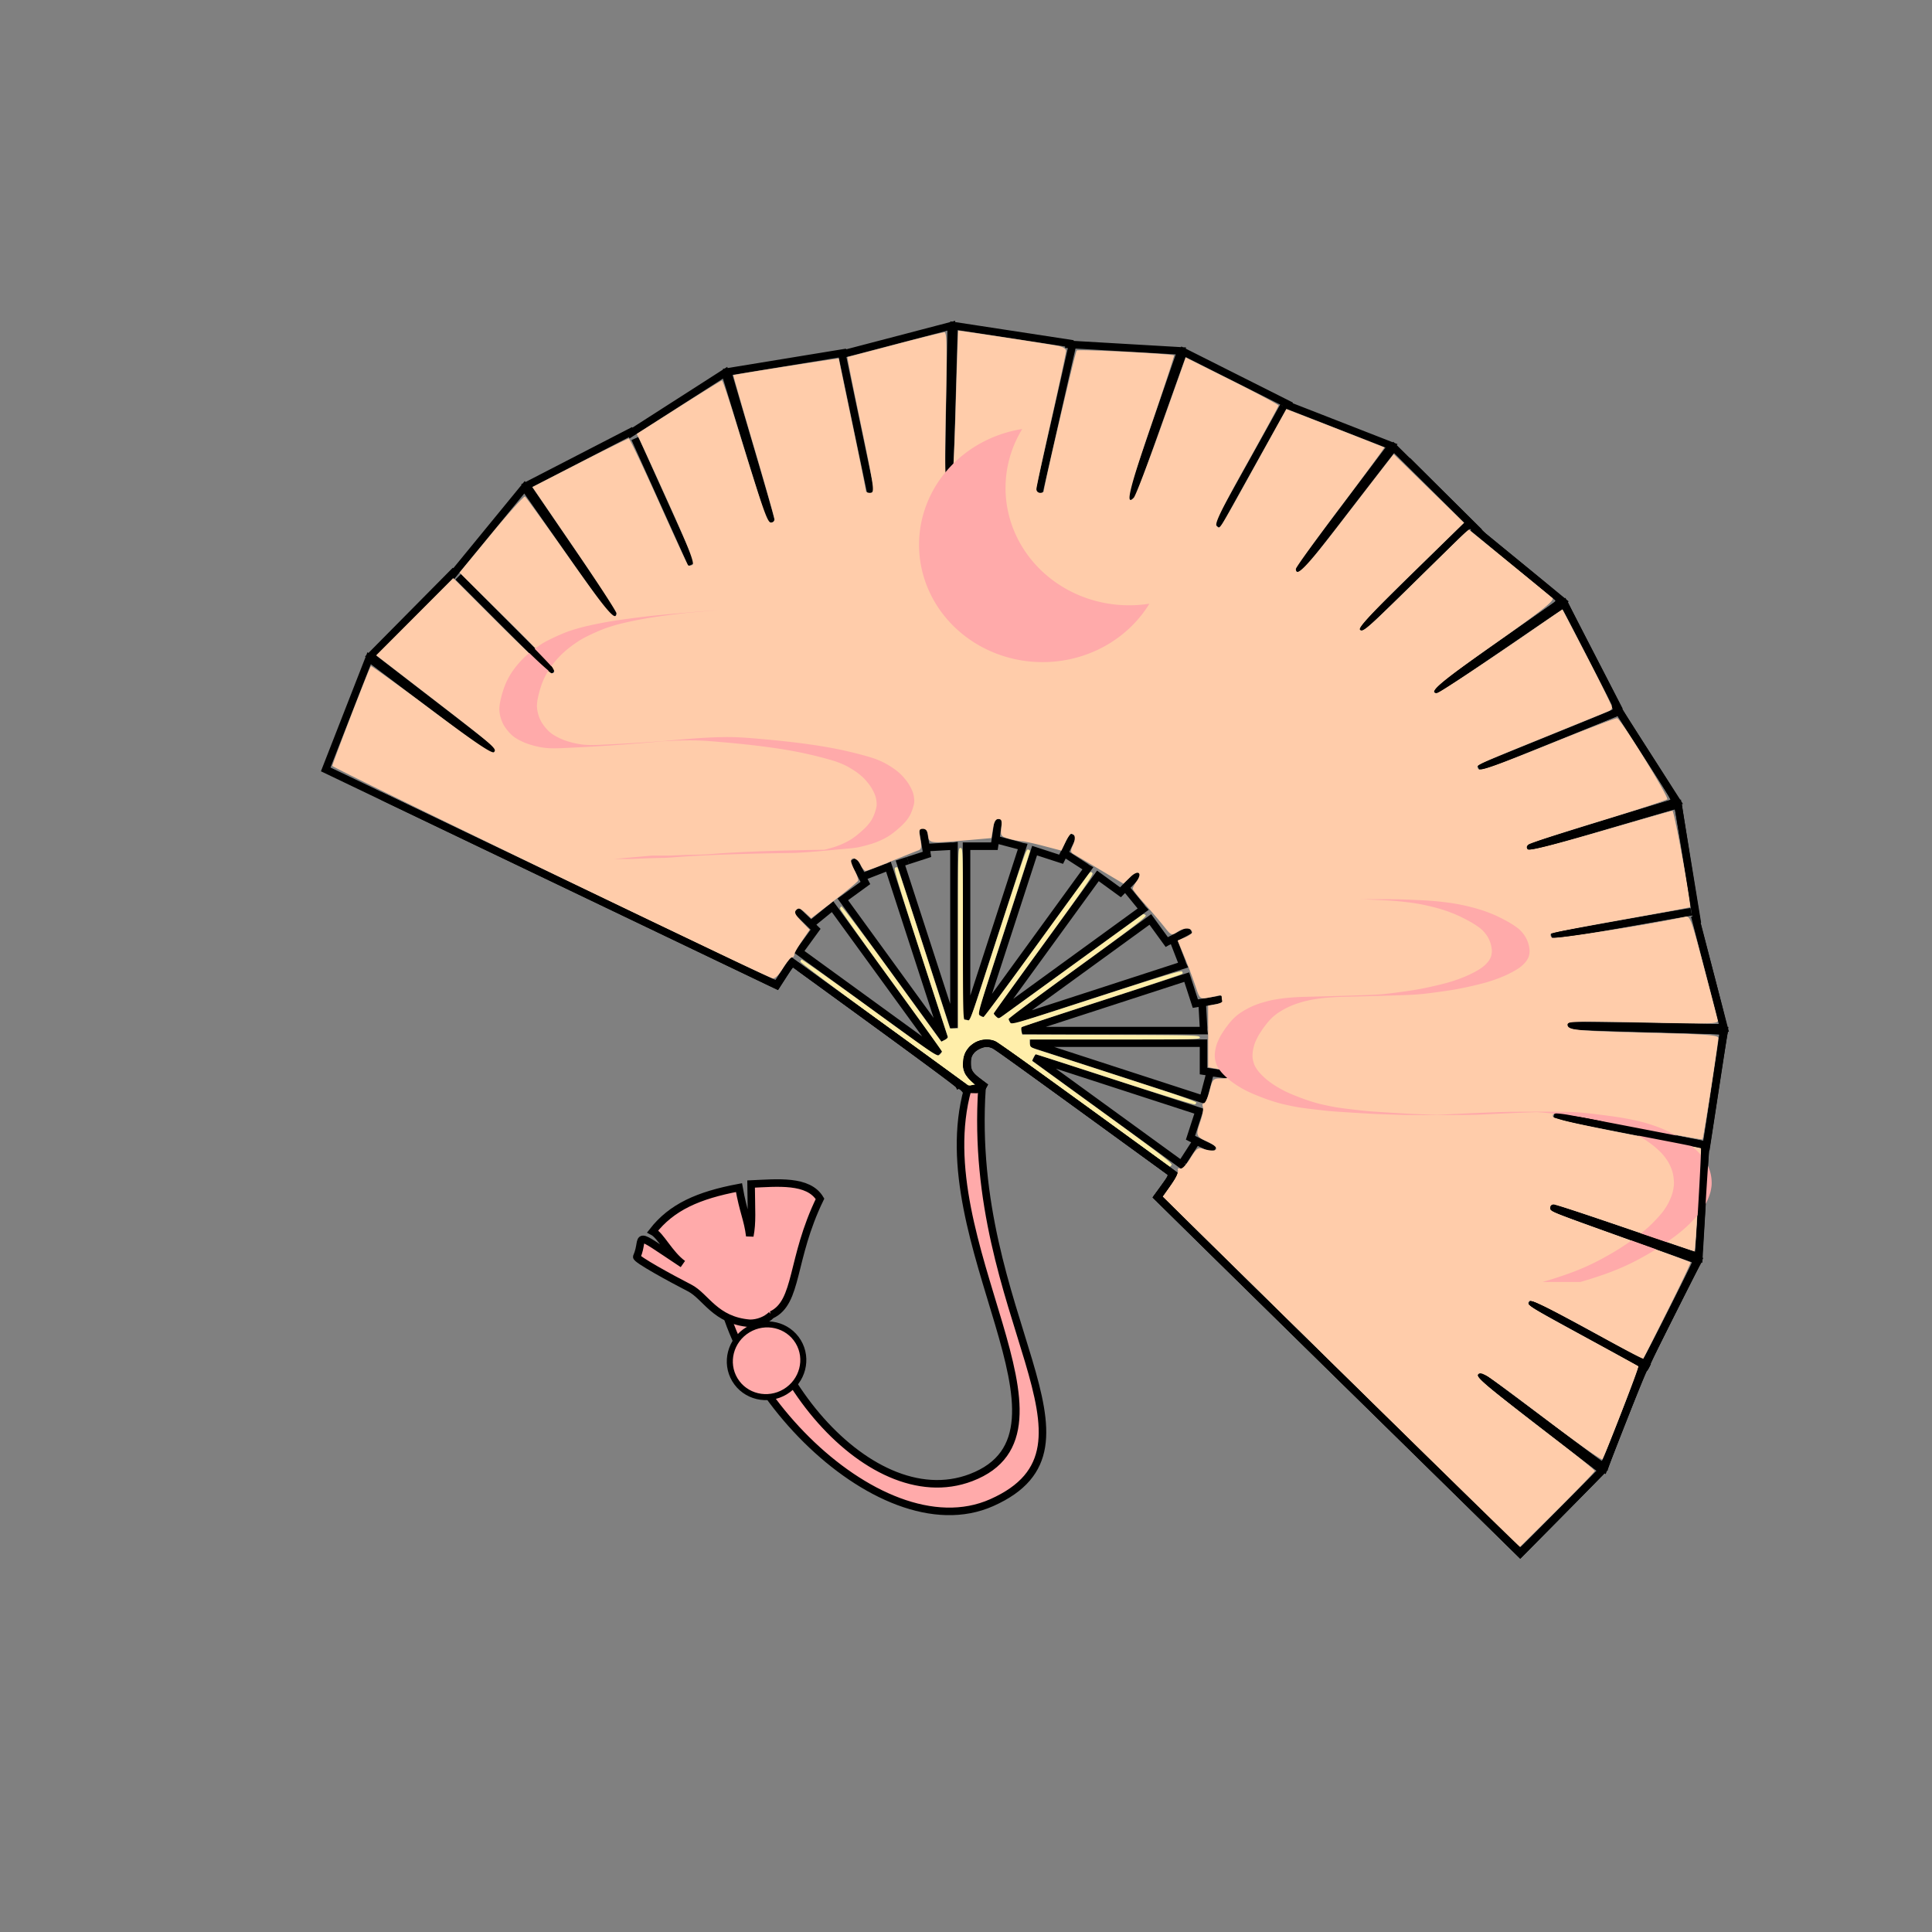 <svg xmlns="http://www.w3.org/2000/svg" cursor="default" viewBox="0 0 256 256">
    <rect x="0" y="0" width="256" height="256" fill="#808080" stroke="none"/>
    <defs>
        <linearGradient id="linearGradient924" x1="18.12" x2="21.466" y1="241.29" y2="228.73" gradientTransform="scale(1 -1) rotate(-89.503 -.246 -.024)" gradientUnits="userSpaceOnUse">
            <stop offset="0" stop-color="#917c6f"/>
            <stop offset="1" stop-color="#ac9d93"/>
        </linearGradient>
        <linearGradient id="innoGrad4">
            <stop offset="0" stop-color="#ffb380"/>
            <stop offset="1" stop-color="#fca"/>
        </linearGradient>
    </defs>
    <path fill="none" stroke="#000" d="M105.023 127.543l22.026 16.002.053.16.103-.047.43.313.52.715.204-.188 1.096.795.83-1.457-1.465-1.063-.488-.673-.262-.803v-.842l.26-.799.492-.676.68-.494.799-.26h.842l.796.26 23.602 17.147-2.172 2.992.229.224m-18.199-46.334h0m0 0l-7.329 22.553v-22.83m0 0v-.113h2.217m0 0h.719m0 0h.762l.535-3.594-.36 2.705 3.194.844c.133.049.253.092.367.113l-.105.322m-8.993-.081v23.74l-7.07-21.754m0 0l-.022-.068.987-.32m0 0l.012-.005m0 0l2.519-.818-.002-.014m0 0l-.578-3.443.471 2.558 3.299-.185c.142.005.27.008.385-.008v.316m17.53 2.914h0m0 0l-13.943 19.188 7.052-21.697m0 0l.04-.125 3.516 1.142 1.61-3.228-1.169 2.437 2.778 1.79c.111.087.213.165.314.22l-.198.273m-26.124-.23l7.35 22.617-13.48-18.551m0 0l-.007-.01.113-.081m0 0l.01-.007m0 0l2.869-2.085-.03-.058m0 0l-1.607-3.084 1.256 2.322 3.078-1.195c.137-.04.26-.076.363-.125l.084.257m33.389 5.549l-19.21 13.955 13.415-18.463m0 0l.072-.1 1.75 1.273m0 0l.934.679m0 0l.307.223 2.48-2.526-1.816 1.908 2.088 2.56c.079.119.153.224.232.308l-.252.183m-40.755-.35l14.017 19.29L105.9 126.12l2.174-2.99-.095-.094m0 0l-2.495-2.449 1.975 1.879 2.558-2.088c.118-.08.224-.15.307-.23l.122.167m42.713 2.525l.046.064m0 0l1.395 1.92.025-.014m0 0l3.111-1.621-2.316 1.254 1.195 3.08c.04.136.075.259.125.363l-.248.08m0 0l-22.629 7.351 18.487-13.43m0 0l.076-.056.733 1.01m4.229 7.058l.01.03m0 0l.993 3.058.088-.014m0 0l3.506-.587-2.694.494.184 3.297c-.005.142-.008.268.008.383h-.197m0 0h-23.858l21.781-7.077m0 0l.04-.013.14.43m2.246 12.047l3.428.511-2.7-.36-.843 3.194c-.049.133-.09.254-.111.367l-.114-.036m0 0l-22.765-7.397h22.945v3.697l.16.024m-1.674 8.918l3.016 1.501-2.441-1.168-1.79 2.776a2.369 2.369 0 00-.22.314l-.03-.021m0 0l-19.435-14.12v0l21.826 7.092-1.142 3.518.216.108"/>
    <path fill="none" stroke="#000" d="M142.076 45.832l-4.418 19.477zm-30.607.654l3.927 18.823zm58.597 7.366l-8.837 15.877zm-85.933 4.255l7.53 16.696zm110.486 11.295L180.215 83.48zM60.727 76.44L73.33 89.043zm153.37 18.006l-18.17 7.366zm9.985 26.354l-18.496 3.273zm-18.17 27.006l20.135 3.93zm-3.273 24.716l15.879 8.676zm-49.041-13.671l47.834 46.976 10.888-11.002c-36.356-27.94.21-.287.21-.287l5.388-13.8.125.062 6.955-13.828c-43.21-15.339.11-.338.11-.338l.86-14.79.137.02 2.342-15.302c-45.836-1.236 0-.354 0-.354l-3.752-14.332.137-.023-2.5-15.276c-43.975 12.988-.11-.338-.11-.338l-8-12.472.126-.065-7.102-13.754c-37.808 25.94-.207-.287-.207-.287l-11.46-9.389.097-.1-11.004-10.888c-27.941 36.354-.287-.209-.287-.209l-13.803-5.388.063-.125-13.829-6.956c-15.339 43.209-.337-.109-.337-.109l-14.793-.86.021-.138-15.3-2.342c-1.234 45.755-.36.156-.356 0l-14.334 3.752-.024-.137-15.275 2.502c12.99 43.972-.338.11-.338.11L83.608 57.38l-.065-.123-13.756 7.097c25.942 37.806-.287.21-.287.21l-9.39 11.46-.1-.097L49.12 86.93c36.356 27.94-.207.287-.207.287l-5.754 14.732 59.748 28.606 1.79-2.776c.087-.111.163-.213.218-.314l.107.078"/>
    <path fill="#fea" d="M143.706 146.392c-6.208-4.514-11.524-8.307-11.813-8.43-1.84-.779-4.038.493-4.26 2.465-.148 1.31.06 1.865 1.061 2.827.67.643.867.928.735 1.06-.133.133-.614-.13-1.787-.977-11.565-8.345-21.575-15.724-21.575-15.903 0-.124.073-.248.163-.276.09-.029 4.168 2.86 9.062 6.42 8.532 6.204 8.911 6.459 9.207 6.19.17-.153.31-.347.31-.43 0-.082-3.03-4.313-6.733-9.403-3.702-5.089-6.74-9.366-6.752-9.505-.01-.138.064-.281.167-.318.102-.036 3.122 3.98 6.71 8.926l6.525 8.992.464-.238c.255-.131.432-.326.394-.432-.037-.107-1.678-5.152-3.646-11.213-2.95-9.087-3.536-11.045-3.342-11.164.13-.08.278-.094.33-.03.051.064 1.636 4.884 3.52 10.712l3.426 10.597.532.002.532.002v-11.95c0-11.839.003-11.948.327-11.948.325 0 .328.109.328 11.376 0 9.711.034 11.376.232 11.376.128 0 .341.042.475.093.192.074.589-.974 1.907-5.033 5.687-17.507 5.743-17.671 6.03-17.608.152.033.265.13.251.215-.014.084-1.587 4.964-3.497 10.843-3.317 10.215-3.458 10.7-3.166 10.923.168.129.392.217.498.196.107-.021 3.264-4.274 7.016-9.45 3.752-5.177 6.912-9.508 7.023-9.625.164-.174.235-.17.392.019.156.187-1.073 1.971-6.438 9.347-3.647 5.014-6.631 9.174-6.631 9.245 0 .071.143.259.318.418.306.276.341.272.86-.092.297-.208 4.555-3.295 9.461-6.86 4.907-3.564 9.005-6.53 9.107-6.592.102-.062.272-.008.378.118.157.19-1.436 1.413-8.984 6.896-5.047 3.665-9.176 6.75-9.176 6.856 0 .106.096.323.213.483.198.27.956.048 11.39-3.343 8.208-2.668 11.226-3.585 11.36-3.451.114.114.124.236.026.328-.085.081-4.87 1.671-10.63 3.535-5.762 1.863-10.541 3.449-10.62 3.524-.079.075-.096.326-.038.557l.105.42 11.74.042c11.03.04 11.742.06 11.794.328.052.27-.572.287-11.262.287H136.41l.051.525c.05.508.1.54 1.525.993 1.897.6 12.021 3.885 16.774 5.44 2.023.663 3.705 1.284 3.737 1.38.032.095-.05.214-.182.265-.132.05-4.896-1.422-10.587-3.273-5.691-1.852-10.402-3.366-10.469-3.366-.123 0-.553.828-.466.899a9886.6 9886.6 0 009.345 6.785c7.685 5.576 9.265 6.786 9.105 6.979-.106.127-.205.232-.221.232-.016 0-5.107-3.693-11.315-8.207z"/>
    <path fill="#fca" d="M177.697 181.798l-23.633-23.241 1.083-1.53c.596-.84 1.017-1.713.936-1.938-.085-.234.039-.343.289-.254.26.092.804-.452 1.346-1.345.765-1.26 1.026-1.465 1.637-1.28 2.066.627 2.496-.096.572-.963-1.47-.663-1.52-.824-.84-2.751.263-.746.395-1.575.293-1.842-.103-.267-.037-.485.146-.485.182 0 .52-.737.751-1.637.411-1.604.444-1.637 1.667-1.637 1.856 0 1.642-.84-.304-1.195l-1.552-.283-.003-4.084-.003-4.084.963-.17c.53-.092.935-.279.9-.414a2.742 2.742 0 01-.063-.563c0-.174-.184-.26-.409-.192-.225.07-.878.206-1.451.305-1.01.174-1.06.127-1.608-1.527a72.518 72.518 0 00-1.465-3.888l-.9-2.183.953-.394c.523-.217.952-.529.952-.692 0-.604-1.012-.66-1.861-.105-.874.573-.875.573-1.88-.694a79.685 79.685 0 00-2.561-2.995c-.855-.95-1.555-1.842-1.555-1.98 0-.138.23-.578.51-.979.81-1.156.206-1.563-.837-.563l-.91.872-3.065-1.823a889.59 889.59 0 00-3.548-2.105c-.405-.234-.417-.43-.078-1.174.392-.861.3-1.5-.215-1.5-.136 0-.486.502-.778 1.115l-.531 1.113-2.372-.622c-1.305-.343-2.603-.624-2.885-.625-.283 0-1.036-.147-1.676-.324-1.09-.303-1.153-.395-1.028-1.472.104-.89.017-1.148-.389-1.148-.354 0-.588.409-.725 1.265l-.202 1.265-2.994.262c-5.194.455-5.27.447-5.388-.583-.07-.61-.294-.9-.693-.9-.51 0-.556.178-.345 1.335.198 1.083.144 1.37-.29 1.523-.293.104-1.913.755-3.599 1.448-1.686.693-3.2 1.26-3.363 1.26-.163 0-.464-.369-.669-.819-.368-.807-1.25-1.142-1.25-.475 0 .19.23.788.511 1.332.281.543.465 1.11.41 1.26-.057.15-1.477 1.332-3.158 2.628l-3.055 2.356-.796-.747c-.613-.576-.884-.658-1.183-.36-.299.3-.14.645.695 1.506l1.083 1.117-1.018 1.48c-.56.813-1.018 1.636-1.018 1.829 0 .193-.134.35-.297.35-.164 0-.716.664-1.228 1.475-.618.98-1.092 1.414-1.412 1.292-2.349-.893-58.268-27.887-58.273-28.13-.007-.304 4.877-12.963 5.104-13.23.06-.07 3.675 2.547 8.036 5.815 5.681 4.258 8.026 5.84 8.275 5.584.43-.443.102-.726-8.773-7.568l-6.83-5.265 5.11-5.11 5.11-5.109 6.305 6.3c3.469 3.464 6.489 6.3 6.712 6.3 1.03 0-.023-1.267-5.895-7.094l-6.302-6.252 4.212-5.108c2.316-2.81 4.324-5.04 4.462-4.954.138.085 2.735 3.691 5.773 8.013 5.004 7.122 6.34 8.69 6.34 7.445 0-.231-2.503-4.088-5.563-8.571l-5.564-8.15 6.267-3.215c3.446-1.768 6.369-3.215 6.494-3.215s1.897 3.72 3.938 8.266c2.04 4.547 3.795 8.37 3.9 8.498.105.128.377.117.604-.023.306-.19-.482-2.236-3.051-7.925-1.905-4.218-3.66-8.064-3.898-8.547l-.434-.876 5.569-3.543c3.062-1.948 5.639-3.543 5.726-3.543.087 0 .815 2.136 1.618 4.747 3.835 12.468 4.391 14.077 4.867 14.077.263 0 .477-.184.475-.41-.002-.224-1.243-4.607-2.757-9.737-1.513-5.131-2.727-9.35-2.696-9.375.125-.101 13.969-2.281 13.969-2.2 0 .05.81 3.958 1.8 8.686s1.8 8.712 1.8 8.852c0 .14.242.255.536.255.675 0 .624-.351-1.48-10.393-.878-4.187-1.556-7.612-1.508-7.612.049 0 2.867-.735 6.263-1.634 3.396-.899 6.36-1.635 6.587-1.637.329-.002.369 2.003.194 9.768-.169 7.546-.127 9.826.182 10.017.22.136.5.149.62.028.121-.121.348-4.666.504-10.1.156-5.433.305-9.9.331-9.927.05-.05 11.362 1.67 13.224 2.011.625.114 1.064.391 1.064.672 0 .263-.884 4.38-1.964 9.15-1.08 4.77-1.964 8.894-1.964 9.165 0 .27.22.492.49.492s.492-.114.492-.255c0-.602 4.166-18.424 4.35-18.608.193-.193 12.687.436 12.9.65.056.055-1.303 4.203-3.02 9.217-2.905 8.48-3.478 10.87-2.308 9.627.242-.257 1.888-4.54 3.658-9.518l3.218-9.052 6.15 3.079c3.384 1.693 6.152 3.171 6.152 3.284 0 .113-1.931 3.662-4.29 7.886-3.228 5.778-4.198 7.774-3.915 8.056.464.465.052 1.112 5.12-8.033l4.12-7.432 1.692.654c3.822 1.477 11.193 4.365 11.288 4.423.056.034-2.559 3.588-5.81 7.897-3.253 4.31-5.914 8.007-5.914 8.218 0 1.18 1.404-.262 5.762-5.919a2602.11 2602.11 0 016.03-7.805l1.176-1.504 4.664 4.549 4.664 4.55-7.072 6.906c-4.953 4.838-6.969 7.01-6.727 7.252.398.398.924-.07 8.906-7.935l5.454-5.374 5.35 4.355c2.941 2.395 5.544 4.533 5.784 4.752.351.32-1.12 1.494-7.611 6.071-7.114 5.016-8.899 6.526-7.712 6.526.326 0 6.54-4.1 13.316-8.788l3.34-2.31 3.29 6.336c1.809 3.484 3.289 6.481 3.289 6.66 0 .178-.184.399-.41.49-.224.093-4.067 1.655-8.538 3.472-9.398 3.82-9.106 3.68-8.775 4.216.187.303 2.568-.53 9.191-3.211 4.916-1.99 9.06-3.576 9.21-3.523.545.192 6.904 10.486 6.636 10.742-.152.146-4.253 1.48-9.115 2.965-4.86 1.485-9.029 2.847-9.261 3.026-.273.21-.31.438-.107.642.204.204 3.615-.642 9.59-2.377 5.1-1.482 9.41-2.716 9.578-2.742.24-.038 2.541 12.527 2.341 12.785-.028.036-4.146.798-9.152 1.692-5.005.894-9.189 1.714-9.296 1.822-.108.108-.052.34.123.515.26.26 14.07-1.906 17.673-2.771.64-.154.805.287 2.425 6.458l1.891 7.203c.145.551-.37.57-9.872.357-8.992-.2-10.025-.17-10.025.29 0 .729 1.147.84 11.213 1.087 7.283.179 8.757.294 8.757.684 0 .653-1.968 13.318-2.088 13.438-.054.054-4.227-.713-9.275-1.704-9.848-1.933-10.57-2.028-10.57-1.379 0 .295 3.003 1.006 9.862 2.335l9.862 1.912-.2 2.658c-.11 1.461-.298 4.535-.417 6.83-.119 2.296-.273 4.175-.342 4.175s-4.195-1.4-9.168-3.11c-4.974-1.71-9.241-3.11-9.484-3.11a.445.445 0 00-.441.446c0 .501-.169.433 10.627 4.302 4.315 1.547 7.896 2.863 7.958 2.925.062.062-1.332 2.987-3.098 6.5l-3.21 6.388-7.367-4.04c-4.92-2.698-7.474-3.93-7.693-3.71-.458.46-.051.72 7.658 4.9a1014.65 1014.65 0 016.825 3.72c.108.082-4.537 12.069-4.788 12.354-.112.126-3.158-2.01-6.769-4.747-8.654-6.56-9.254-6.964-9.682-6.535-.367.367 1.174 1.66 10.603 8.898 2.656 2.038 4.828 3.8 4.828 3.916 0 .116-2.246 2.442-4.992 5.17l-4.992 4.961z"/>
    <path fill="#faa" d="M135.451 56.846a16.368 15.55 0 00-13.672 15.338 16.368 15.55 0 0016.37 15.55 16.368 15.55 0 0014.154-7.741 16.368 15.55 0 01-2.697.21 16.368 15.55 0 01-16.368-15.548 16.368 15.55 0 012.213-7.809zM174.098 119.161h10.228c2.034 0-2.618 0-4.43.003-.095 0 .192.002.288.004.295.004.59.013.886.021.644.02 1.288.05 1.932.08a54.04 54.04 0 012.056.13c.7.065 1.4.142 2.097.237a27.065 27.065 0 014.055.918c.617.196 1.222.427 1.816.685.56.246 1.104.526 1.643.816.48.267.95.558 1.39.889.368.27.663.613.928.982.211.3.363.634.489.978.095.288.155.587.19.888.03.277-.004.554-.064.825-.066.28-.21.525-.379.756-.19.256-.42.477-.663.684a7.054 7.054 0 01-.945.618c-.358.206-.73.386-1.104.56a20.816 20.816 0 01-2.67.965 40.35 40.35 0 01-1.537.388c-.528.126-1.059.238-1.59.347a33.23 33.23 0 01-1.687.302c-.593.093-1.187.175-1.782.254-.615.079-1.23.162-1.849.223-.669.068-1.34.102-2.012.128-.715.027-1.43.05-2.146.072a819.068 819.068 0 01-6.416.174c-.675.016-1.35.056-2.022.115-.631.051-1.258.138-1.882.245-.577.1-1.143.255-1.705.418-.516.153-1.017.348-1.505.573-.434.208-.852.447-1.256.706-.379.247-.728.534-1.048.853-.301.313-.577.65-.836.997-.24.32-.462.654-.676.993-.2.313-.361.649-.512.987-.145.323-.244.66-.318 1.005a4.551 4.551 0 00-.098 1.007c.01.36.105.706.224 1.041.142.367.368.688.61.995.276.33.59.625.912.91.343.305.72.568 1.102.823.41.277.844.516 1.282.745.49.251.996.467 1.505.674.538.217 1.082.419 1.631.607.561.188 1.127.36 1.701.503.594.138 1.19.267 1.79.381.634.116 1.275.193 1.915.272.642.078 1.284.152 1.926.224.642.074 1.287.115 1.932.16a356.732 356.732 0 003.846.236c.627.04 1.255.063 1.883.086.613.022 1.226.042 1.839.062.606.024 1.213.032 1.82.04 2.279.011 4.558.008 6.837-.003.62-.002 1.24-.018 1.861-.03.64-.024 1.278-.059 1.916-.09.635-.032 1.27-.062 1.904-.092.646-.03 1.292-.058 1.938-.083.68-.027 1.36-.051 2.04-.075a74.19 74.19 0 012.072-.054c-1.134-.005 2.178-.004 1.037-.003-8.2.004-5.73-.013-3.98.01.687.004 1.373.047 2.058.108.751.06 1.499.154 2.247.246.759.09 1.516.192 2.273.299.737.105 1.469.246 2.198.391.706.141 1.404.32 2.094.524.666.2 1.319.442 1.962.707a17.13 17.13 0 011.796.89c.563.312 1.088.685 1.61 1.063.473.352.92.738 1.338 1.153.356.38.676.79.946 1.236.246.412.432.85.57 1.308.127.43.184.876.204 1.324.024.447-.048.886-.146 1.32-.111.438-.28.858-.469 1.267-.197.42-.443.814-.706 1.196-.295.42-.646.796-.992 1.174-.355.386-.729.753-1.115 1.107-.4.36-.817.7-1.243 1.03-.438.334-.884.657-1.333.975a35.475 35.475 0 01-2.912 1.804c-.504.284-1.012.558-1.529.819a32.334 32.334 0 01-3.335 1.43c-.592.219-1.192.418-1.792.614-.605.197-1.215.375-1.824.558h5c.609-.183 1.22-.361 1.824-.558.6-.196 1.2-.395 1.793-.615a32.334 32.334 0 003.334-1.43c.517-.26 1.025-.534 1.53-.818a35.475 35.475 0 002.91-1.804c.45-.318.896-.641 1.334-.974.426-.33.843-.67 1.243-1.031.386-.354.76-.721 1.115-1.107.346-.378.697-.754.992-1.174.263-.382.51-.775.706-1.196.19-.41.358-.829.47-1.267.097-.434.169-.873.145-1.32a5.476 5.476 0 00-.205-1.324 5.767 5.767 0 00-.57-1.308 7.494 7.494 0 00-.945-1.236 12.382 12.382 0 00-1.339-1.153c-.52-.378-1.046-.751-1.609-1.064a17.13 17.13 0 00-1.796-.889 20.887 20.887 0 00-1.962-.707 23.41 23.41 0 00-2.094-.524 40.303 40.303 0 00-2.198-.391c-.757-.107-1.514-.209-2.273-.299-.748-.092-1.496-.186-2.247-.246a24.223 24.223 0 00-2.059-.107c-2.352-.032-4.704-.016-7.056-.008-.691.007-1.382.027-2.073.054-.68.023-1.36.048-2.039.075-.646.025-1.292.052-1.938.083l-1.904.091c-.638.032-1.277.066-1.916.09-.62.013-1.24.029-1.86.03l-.929.004-.304.001c5.093.001 6.244.006 4.395 0a70.78 70.78 0 01-1.82-.04l-1.839-.063a73.061 73.061 0 01-1.883-.086 373.837 373.837 0 01-3.846-.237c-.645-.044-1.29-.085-1.932-.16-.642-.072-1.284-.145-1.926-.223-.64-.079-1.28-.156-1.915-.272a45.342 45.342 0 01-1.79-.381 21.86 21.86 0 01-1.7-.503 32.805 32.805 0 01-1.632-.607 18.99 18.99 0 01-1.505-.674c-.438-.23-.871-.469-1.282-.745a9.946 9.946 0 01-1.102-.824 8.673 8.673 0 01-.912-.91c-.242-.306-.468-.627-.61-.994-.119-.336-.214-.682-.224-1.04-.007-.34.03-.676.098-1.008.074-.344.173-.682.318-1.005.15-.339.313-.674.512-.987.214-.339.435-.672.676-.993.26-.347.535-.684.836-.997.32-.32.669-.606 1.048-.853.404-.26.822-.498 1.256-.706.488-.225.99-.42 1.505-.573a15.823 15.823 0 011.705-.418c.624-.107 1.251-.194 1.882-.245a32.29 32.29 0 012.022-.115 1238.944 1238.944 0 004.256-.11c.72-.02 1.44-.041 2.16-.064.716-.022 1.431-.045 2.146-.072.672-.027 1.343-.06 2.012-.128.618-.06 1.234-.144 1.85-.224a75.545 75.545 0 001.781-.253 33.252 33.252 0 001.686-.302 52.039 52.039 0 001.591-.347 40.35 40.35 0 001.537-.388 20.816 20.816 0 002.67-.965c.374-.175.746-.354 1.104-.56.327-.188.652-.38.945-.619.243-.206.472-.427.663-.684.168-.23.313-.475.38-.756.06-.27.093-.547.063-.824a4.476 4.476 0 00-.19-.888 4.195 4.195 0 00-.489-.979c-.265-.368-.56-.71-.929-.982-.44-.33-.909-.62-1.39-.889-.538-.29-1.082-.57-1.642-.816-.594-.257-1.2-.488-1.816-.684a27.065 27.065 0 00-4.055-.918 48.667 48.667 0 00-2.097-.238 54.123 54.123 0 00-2.056-.13c-.644-.028-1.288-.06-1.932-.079-2.247-.066-4.496-.025-6.744-.028h-10.228zM81.363 113.814h2.223c.383-.011.766-.03 1.15-.046a151.584 151.584 0 012.755-.086 22.234 22.234 0 001.507-.064c.582-.046 1.165-.089 1.747-.128.63-.042 1.261-.077 1.892-.11a248.104 248.104 0 013.925-.168 396.982 396.982 0 016.464-.16c.765-.014 1.53-.026 2.295-.037 2.507-.12 5.01-.398 7.507-.62.84-.073 1.656-.291 2.464-.525.752-.214 1.47-.525 2.153-.903.657-.366 1.236-.846 1.792-1.348.492-.432.928-.903 1.264-1.464.269-.468.442-.982.578-1.502.117-.447.058-.894-.03-1.339-.098-.425-.292-.818-.505-1.195-.21-.384-.48-.726-.76-1.06a6.803 6.803 0 00-1.042-.987c-.44-.334-.909-.627-1.39-.897a10.442 10.442 0 00-1.756-.75 40.635 40.635 0 00-2.254-.626 55.929 55.929 0 00-2.268-.52 63.726 63.726 0 00-2.394-.434 99.185 99.185 0 00-5.1-.662c-.858-.092-1.719-.173-2.579-.251-.86-.074-1.72-.15-2.581-.204a33.52 33.52 0 00-2.652-.056c-.915.008-1.828.057-2.74.107-2.565.166-5.122.42-7.681.653l-.437.039 4.538-.398c.15-.014-.298.024-.447.036-.454.037-.908.07-1.362.104-.884.067-1.768.126-2.653.182a255.082 255.082 0 01-5.079.278c-.864.049-1.727.08-2.59 0a11.163 11.163 0 01-2.223-.485 8.08 8.08 0 01-1.878-.894c-.48-.333-.87-.756-1.21-1.228a4.16 4.16 0 01-.629-1.23 4.484 4.484 0 01-.232-1.259c0-.58.13-1.15.272-1.709.138-.57.324-1.124.545-1.666a9.89 9.89 0 01.923-1.685 12.253 12.253 0 012.447-2.612c.442-.354.908-.676 1.38-.989.491-.314 1.016-.57 1.54-.823a30.816 30.816 0 011.56-.686c.56-.224 1.136-.4 1.714-.572.639-.183 1.287-.331 1.936-.475a57.011 57.011 0 014.166-.727c.698-.097 1.398-.188 2.098-.275.667-.082 1.335-.16 2.003-.23.352-.034.705-.067 1.057-.099l.354-.031c-4.76.418-6.15.526-4.24.376.374-.03.747-.057 1.12-.083l4.981-.436c-.373.027-.746.054-1.12.083-2.379.187-4.756.401-7.132.627-.67.068-1.337.147-2.004.229-.7.087-1.4.178-2.098.275a57.014 57.014 0 00-4.165.727c-.65.144-1.298.292-1.937.475-.578.171-1.155.347-1.714.572-.526.214-1.047.442-1.56.686-.524.253-1.049.509-1.54.823-.472.313-.938.634-1.38.989a12.253 12.253 0 00-2.447 2.612 9.89 9.89 0 00-.923 1.685c-.22.542-.407 1.096-.545 1.666-.142.56-.272 1.13-.272 1.71.019.43.093.848.232 1.257.144.444.348.856.63 1.23.338.473.73.896 1.209 1.23a8.08 8.08 0 001.878.893c.725.23 1.465.406 2.222.484.864.08 1.727.05 2.591 0a254.962 254.962 0 007.732-.459c2.559-.19 5.114-.423 7.67-.653 1.752-.16 4.454-.397-3.658.317-1.497.132 2.844-.26 1.376-.099.913-.049 1.826-.099 2.74-.106a33.5 33.5 0 012.653.056c.861.055 1.721.13 2.581.204.86.078 1.72.159 2.58.25a99.18 99.18 0 015.099.662c.8.132 1.599.273 2.394.434.76.159 1.515.331 2.268.521.756.19 1.51.391 2.254.625.605.204 1.198.44 1.756.75.481.271.95.563 1.39.898.376.298.736.615 1.042.986.28.335.55.677.76 1.06.213.378.407.77.504 1.196.09.445.148.892.03 1.34-.135.52-.308 1.033-.576 1.5-.337.562-.773 1.033-1.265 1.465-.556.502-1.135.982-1.792 1.348-.683.378-1.4.69-2.153.903-.808.234-1.624.451-2.464.525 8.705-.75 4.454-.338 2.455-.252a650.386 650.386 0 00-4.493.08 396.955 396.955 0 00-4.265.116 225.082 225.082 0 00-3.926.17c-.63.033-1.262.067-1.892.11-.583.039-1.165.081-1.747.127-.502.038-1.004.06-1.507.064a151.584 151.584 0 00-2.755.086c-.384.017-.767.035-1.15.046h-2.223z"/>
    <path d="M179.103 184.587c-12.282-12.058-23.238-22.828-24.345-23.933l-2.014-2.008 1.05-1.43c.803-1.09 1.019-1.46.915-1.562-.299-.294-22.733-16.537-23.107-16.73-.83-.43-2.024-.117-2.64.692-.277.362-.316.517-.316 1.253 0 1.02.123 1.218 1.342 2.148.471.36.84.724.82.81-.021.085-.299.612-.618 1.17l-.58 1.015-.582-.427c-.463-.34-.622-.402-.779-.304-.164.103-.26.03-.583-.443-.268-.393-.466-.567-.645-.567-.148 0-.28-.086-.31-.204-.04-.152-21.215-15.684-21.62-15.858-.042-.018-.507.641-1.034 1.464l-.959 1.496-1.173-.55c-.645-.304-7.344-3.508-14.888-7.121l-23.264-11.14c-5.251-2.514-10.395-4.978-11.429-5.475l-1.88-.905v-1.056l.607.276c.334.151 1.389.651 2.344 1.11.954.46 6.085 2.92 11.4 5.469 5.316 2.547 12.269 5.881 15.452 7.408 3.182 1.527 6.255 3 6.828 3.272.573.272 4.32 2.063 8.328 3.979 4.007 1.916 7.318 3.445 7.357 3.397.04-.048.477-.702.972-1.455.494-.752.97-1.394 1.056-1.428.144-.055 22.974 16.438 23.272 16.813.071.089.163.161.206.161.042 0 .285.138.54.307.45.299.468.301.63.087.092-.121.155-.253.141-.294-.013-.04-.32-.314-.681-.607-.447-.363-.757-.737-.97-1.172-.28-.573-.307-.736-.26-1.549.043-.75.111-1.002.39-1.445.367-.581 1.034-1.115 1.658-1.327.543-.185 1.559-.168 2.041.034.47.196 2.448 1.602 11.57 8.223l9.636 6.99c1.608 1.166 2.951 2.164 2.985 2.22.094.15-.302.856-1.16 2.067l-.775 1.09 3.049 3.028c1.676 1.665 12.341 12.154 23.7 23.31l20.65 20.28.654-.673c.36-.37 2.645-2.685 5.079-5.144l4.426-4.471-1.02-.787-5.302-4.088c-7.784-5.998-9.526-7.446-9.398-7.808.092-.258.761-.098 1.43.342.372.245 3.894 2.862 7.828 5.816 3.933 2.953 7.17 5.35 7.194 5.326.024-.024 1.14-2.856 2.482-6.293 1.896-4.86 2.406-6.277 2.296-6.379-.078-.072-3.033-1.707-6.566-3.634-6.214-3.39-7.988-4.41-7.984-4.598a.662.662 0 01.102-.247c.083-.131.178-.133.548-.013.789.257 3.437 1.632 8.992 4.671 2.98 1.631 5.464 2.965 5.518 2.965.094 0 6.632-12.853 6.569-12.913-.016-.015-.55-.21-1.187-.433a2444.34 2444.34 0 01-7.928-2.834c-10.064-3.61-9.773-3.49-9.698-4.01.08-.565-.073-.61 11.538 3.366 4.163 1.426 7.591 2.57 7.617 2.544.027-.026.116-1.108.199-2.403l.15-2.356.016 3.444.016 3.443-3.183 6.366c-1.75 3.5-3.178 6.393-3.171 6.428.03.158-.285.747-.402.749-.112 0-5.147 12.694-5.212 13.138-.013.087-2.627 2.785-5.81 5.995l-5.788 5.836z"/>
    <path d="M199.943 205.057c-.828-.815-10.177-9.991-20.776-20.392-10.599-10.4-20.882-20.509-22.851-22.464l-3.581-3.554.874-1.206c1.02-1.407 1.2-1.714 1.057-1.813a9051.5 9051.5 0 01-7.911-5.75c-12.293-8.94-14.92-10.824-15.338-10.999-.564-.236-.968-.203-1.644.134-.785.392-1.118.92-1.123 1.783-.005.969.199 1.311 1.285 2.16l.966.754-.188.367c-.103.203-.39.72-.64 1.15l-.453.78-.593-.4c-.405-.272-.649-.368-.766-.302-.128.071-.29-.052-.62-.468-.25-.316-.542-.566-.663-.566-.12 0-.244-.072-.278-.16-.068-.176-4.433-3.409-14.46-10.707l-6.568-4.781v-.567c0-.312.026-.567.057-.567.055 0 17.779 12.846 20.928 15.168 2.167 1.597 2.575 1.851 2.728 1.697.218-.217.155-.326-.61-1.059-.9-.86-1.113-1.327-1.11-2.423.004-1.293.592-2.266 1.687-2.794.564-.271 1.738-.36 2.305-.172.236.078 1.973 1.248 3.86 2.6 5.592 4.006 20.08 14.532 20.31 14.755.206.2.206.22-.03.683-.134.262-.584.959-1.001 1.549l-.758 1.073 2.466 2.434c14.893 14.698 44.85 44.035 44.942 44.01.065-.018 2.371-2.302 5.125-5.076l5.009-5.043-5.009-3.864c-9.203-7.1-10.837-8.444-10.71-8.808.09-.254.75-.153 1.282.195.267.175 3.749 2.758 7.738 5.74 3.989 2.983 7.3 5.423 7.36 5.423.2 0 5.015-12.413 4.872-12.556-.023-.023-2.724-1.51-6.002-3.306-8.733-4.783-8.648-4.732-8.494-5.135.061-.159.16-.19.429-.136.532.107 3.64 1.712 9.394 4.852 3.132 1.708 5.253 2.8 5.324 2.741.185-.153 6.493-12.701 6.422-12.774-.034-.035-2.742-1.024-6.018-2.197-8.939-3.202-11.45-4.12-12.126-4.44-.539-.254-.61-.327-.579-.596.029-.248.103-.313.383-.338.343-.03 4.128 1.207 14.018 4.581l4.758 1.624.073-1.004c.309-4.22.767-12.682.69-12.751-.052-.047-1.918-.436-4.146-.865-7.98-1.535-13.21-2.6-14.209-2.89a21.543 21.543 0 00-1.07-.296c-.146 0-.035-.479.125-.54.1-.038.738.017 1.418.122 1.23.19 17.772 3.382 18.048 3.483.08.029.148.041.151.027.13-.473 2.145-14.052 2.094-14.101-.041-.04-3.356-.16-7.367-.268-9.713-.261-11.734-.356-12.255-.574-.445-.186-.574-.565-.235-.695.286-.11 6.8-.083 13.57.057 3.394.07 6.197.1 6.228.07.031-.032-.774-3.227-1.79-7.1-1.272-4.85-1.807-7.069-1.718-7.124.07-.044.104-.105.074-.135-.03-.03-1.93.282-4.22.693-8.84 1.585-13.924 2.365-14.347 2.203-.099-.038-.18-.17-.18-.295 0-.291.136-.321 7.06-1.566 10.744-1.93 11.28-2.02 11.37-1.878.047.073.086.258.087.412.001.154.033.248.072.21.06-.06-2.129-13.737-2.215-13.837-.017-.02-2.341.64-5.164 1.47-10.044 2.946-13.304 3.833-14.092 3.833-.37 0-.448-.342-.134-.596.145-.117 1.313-.55 2.595-.96 2.333-.75 14.202-4.409 15.445-4.763.363-.103.7-.225.748-.27.079-.072-1.998-3.39-5.776-9.227l-1.21-1.869-3.554 1.443c-11.456 4.652-13.903 5.594-14.524 5.594a.42.42 0 01-.43-.412c0-.126 1.661-.836 7.542-3.223 10.708-4.347 10.344-4.193 10.297-4.365a1.494 1.494 0 01-.043-.333c0-.211-6.479-12.842-6.59-12.845-.043-.001-2.335 1.543-5.092 3.432-5.436 3.723-10.549 7.136-11.235 7.5-.328.173-.462.195-.565.092-.423-.423 1.431-1.869 10.721-8.36 2.674-1.868 4.96-3.489 5.082-3.602.215-.202.212-.214-.166-.532-.213-.18-2.734-2.248-5.603-4.596-2.869-2.348-5.255-4.371-5.303-4.496-.108-.28-.497.082-7.691 7.146-5.286 5.191-6.377 6.191-6.753 6.191-.832 0 .372-1.299 9.207-9.934l4.398-4.299-4.288-4.284-4.289-4.284H186.86l5.037 5.028 5.037 5.028 5.382 4.4c2.96 2.42 5.408 4.496 5.44 4.612.031.117 1.63 3.259 3.552 6.982 1.922 3.723 3.546 6.906 3.61 7.073.063.167 1.878 3.056 4.033 6.42 2.52 3.936 3.922 6.23 3.93 6.431.006.173.568 3.767 1.247 7.986l1.235 7.673 1.843 7.125c1.564 6.053 1.824 7.177 1.724 7.466-.065.186-.61 3.594-1.213 7.573-.602 3.979-1.146 7.468-1.21 7.755-.062.286-.303 3.776-.533 7.754-.23 3.979-.462 7.26-.514 7.293-.135.085-5.782 11.286-6.483 12.859-.322.722-.656 1.393-.743 1.49-.225.25-5.147 12.656-5.159 13-.003.077-2.62 2.782-5.816 6.012l-5.811 5.874zM71.168 87.512c-.98-.917-3.812-3.703-6.294-6.191l-4.512-4.525.349-.349.348-.349 5.91 5.933c3.25 3.263 6.028 6.129 6.172 6.37.268.447.255.778-.03.778-.09 0-.963-.75-1.943-1.667z"/>
    <g fill="#faa" stroke="#000" stroke-width="1.536" transform="matrix(-.557 .336 -.336 -.557 176.198 186.764)">
        <path d="M81.841 93.3c15.83-21.832 10.365-63.39-12.112-67.438-25.952-4.673-16.698 45.81-40.266 68.092-4.097-2.63 1.87 1.17-2.619-1.31 26.878-38.618 13.965-76.801 41.903-73.33C94.153 22.473 104.98 72.706 89.37 93.3c-.989 1.305-6.251 1.022-7.53 0z"/>
        <ellipse cx="93.102" cy="67.756" stroke-linecap="round" stroke-linejoin="round" stroke-width="1.229" rx="7.529" ry="7.366"/>
        <path d="M87.399 75.237c-6.002-.599-9.192 7.697-20.654 15.136-.01 4.613 5.78 7.284 10.464 9.833 2.772-4.682 3.791-6.825 5.689-8.92-1.416 3.171-1.384 4.85-3.203 9.571 7.94 2.964 13.823 3.68 19.658 1.44-.978-1.598-.496-5.652-1.82-8.848 5.62 11.863 3.566 8.71 7.239 6.121.553-.174-3.714-7.476-5.906-11.021-1.96-3.169-.987-8.342-6.79-12.507-1.348-.829-3.138-1.167-4.677-.805z"/>
    </g>
</svg>
